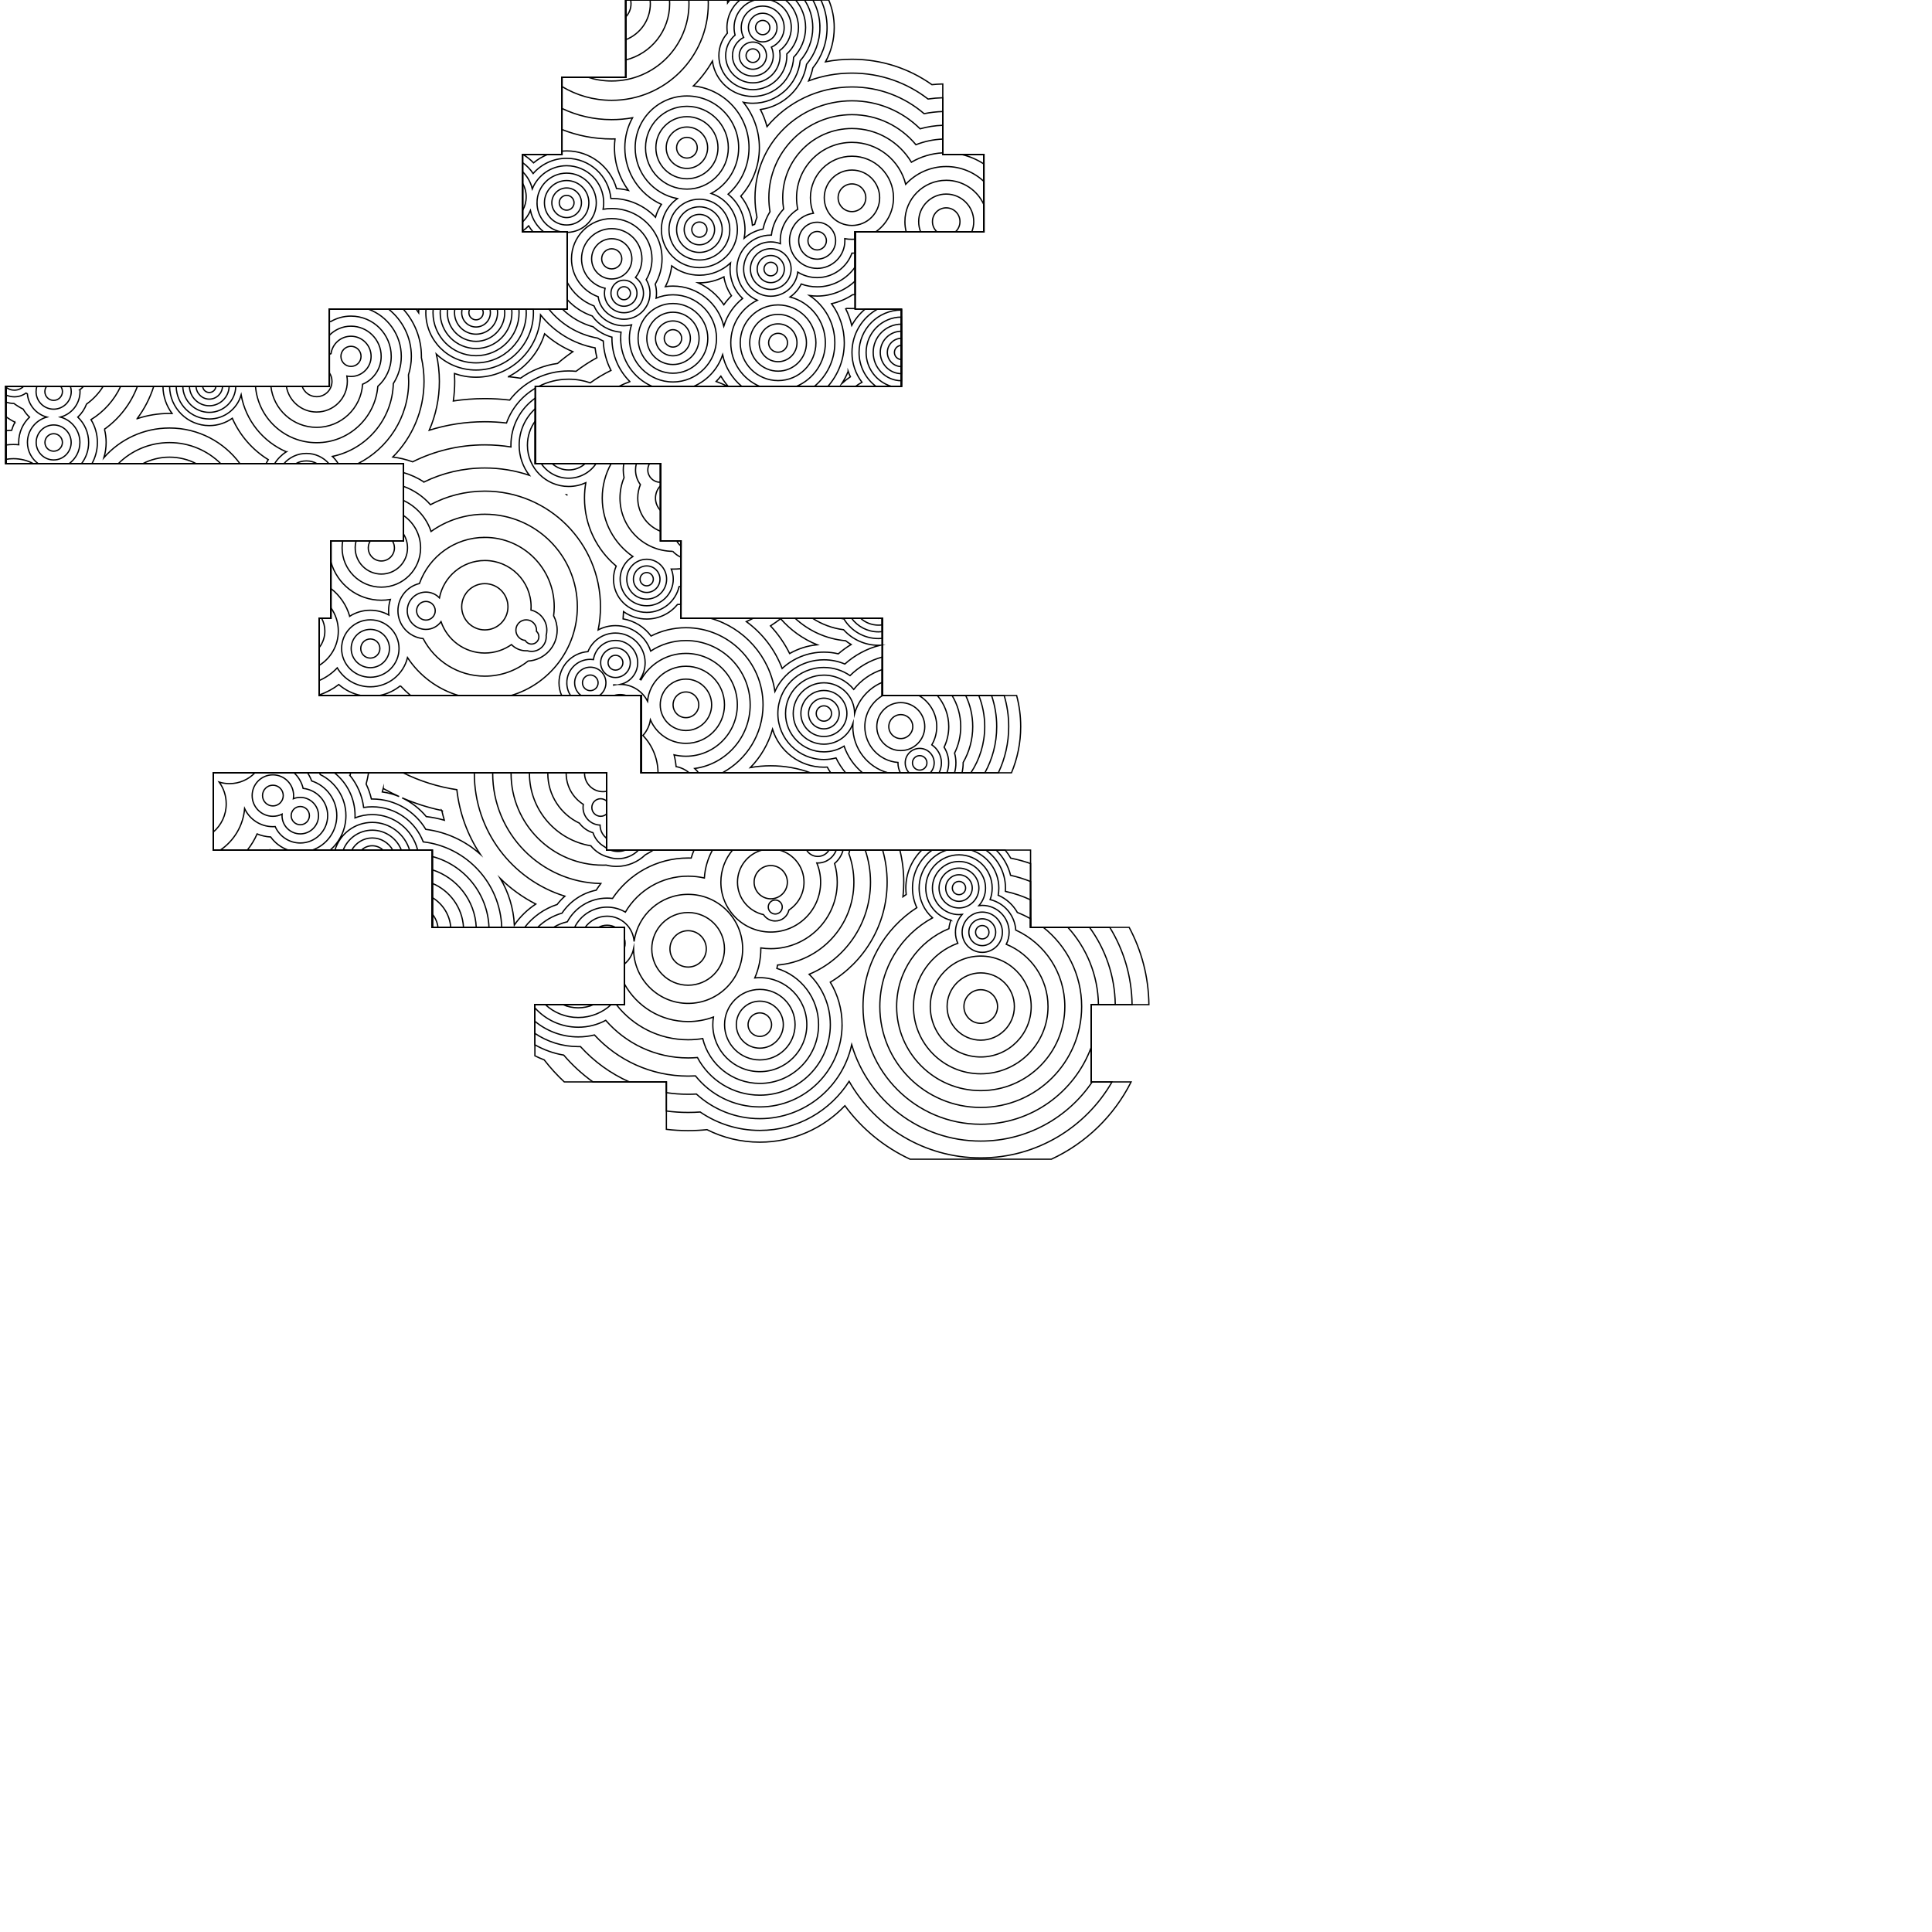 <svg version="1.1" xmlns="http://www.w3.org/2000/svg" xmlns:xlink="http://www.w3.org/1999/xlink" width="1500" height="1500" viewBox="0,0,1500,1500"><g fill="none" fill-rule="nonzero" stroke="none" stroke-width="1" stroke-linecap="butt" stroke-linejoin="miter" stroke-miterlimit="10" stroke-dasharray="" stroke-dashoffset="0" font-family="none" font-weight="none" font-size="none" text-anchor="none" style="mix-blend-mode: normal"><path d="M520.147,736.706c0,-7.793 6.318,-14.111 14.111,-14.111c7.793,0 14.111,6.318 14.111,14.111c0,7.793 -6.318,14.111 -14.111,14.111c-7.793,0 -14.111,-6.318 -14.111,-14.111zM453.839,600.39c0,-0.13 0.002,-0.26 0.005,-0.39h17.222l0,14.345c-0.956,0.202 -1.947,0.308 -2.964,0.308c-7.877,0 -14.263,-6.386 -14.263,-14.263zM257.754,296.071c0,6.578 -5.332,11.91 -11.91,11.91c-5.201,0 -9.624,-3.334 -11.247,-7.981h21.112l0,-10.604c1.291,1.904 2.045,4.201 2.045,6.675zM508.918,386.716c0,-3.743 1.492,-7.138 3.914,-9.621v19.242c-2.422,-2.483 -3.914,-5.878 -3.914,-9.621zM479.398,227.661c0,-2.79 2.261,-5.051 5.051,-5.051c2.79,0 5.051,2.261 5.051,5.051c0,2.79 -2.261,5.051 -5.051,5.051c-2.79,0 -5.051,-2.261 -5.051,-5.051zM515.706,262.713c0,-3.737 3.029,-6.766 6.766,-6.766c3.737,0 6.766,3.029 6.766,6.766c0,3.737 -3.029,6.766 -6.766,6.766c-3.737,0 -6.766,-3.029 -6.766,-6.766zM364.029,242.748c0,-0.999 0.263,-1.937 0.724,-2.748h9.691c0.461,0.811 0.724,1.748 0.724,2.748c0,3.076 -2.494,5.569 -5.569,5.569c-3.076,0 -5.569,-2.494 -5.569,-5.569zM580.802,795.541c0,-5.039 4.085,-9.124 9.124,-9.124c5.039,0 9.124,4.085 9.124,9.124c0,5.039 -4.085,9.124 -9.124,9.124c-5.039,0 -9.124,-4.085 -9.124,-9.124zM358.466,471.098c0,-9.918 8.04,-17.958 17.958,-17.958c9.918,0 17.958,8.04 17.958,17.958c0,9.918 -8.04,17.958 -17.958,17.958c-9.918,0 -17.958,-8.04 -17.958,-17.958zM708.425,592.291c0,-3.106 2.518,-5.624 5.624,-5.624c3.106,0 5.624,2.518 5.624,5.624c0,3.106 -2.518,5.624 -5.624,5.624c-3.106,0 -5.624,-2.518 -5.624,-5.624zM452.22,530.146c0,-3.355 2.72,-6.075 6.075,-6.075c3.355,0 6.075,2.72 6.075,6.075c0,3.355 -2.72,6.075 -6.075,6.075c-3.355,0 -6.075,-2.72 -6.075,-6.075zM496.935,449.684c0,-2.848 2.308,-5.156 5.156,-5.156c2.848,0 5.156,2.308 5.156,5.156c0,2.848 -2.308,5.156 -5.156,5.156c-2.848,0 -5.156,-2.308 -5.156,-5.156zM757.425,723.773c0,-2.877 2.333,-5.21 5.21,-5.21c2.877,0 5.21,2.333 5.21,5.21c0,2.877 -2.333,5.21 -5.21,5.21c-2.877,0 -5.21,-2.333 -5.21,-5.21zM162.493,304.747c-2.706,0 -4.924,-2.092 -5.125,-4.747h10.25c-0.201,2.655 -2.418,4.747 -5.125,4.747zM203.814,617.68c0,-4.445 3.603,-8.048 8.048,-8.048c4.445,0 8.048,3.603 8.048,8.048c0,4.445 -3.603,8.048 -8.048,8.048c-4.445,0 -8.048,-3.603 -8.048,-8.048zM739.389,689.473c0,-2.848 2.309,-5.157 5.157,-5.157c2.848,0 5.157,2.309 5.157,5.157c0,2.848 -2.309,5.157 -5.157,5.157c-2.848,0 -5.157,-2.309 -5.157,-5.157zM285.925,425.395c0,-1.982 0.568,-3.832 1.55,-5.395l17.215,0c0.982,1.563 1.55,3.413 1.55,5.395c0,5.61 -4.548,10.157 -10.157,10.157c-5.61,0 -10.157,-4.548 -10.157,-10.157zM596.482,704.212c0,-2.999 2.431,-5.43 5.43,-5.43c2.999,0 5.43,2.431 5.43,5.43c0,2.999 -2.431,5.43 -5.43,5.43c-2.999,0 -5.43,-2.431 -5.43,-5.43zM502.95,364.871c0,-1.78 0.488,-3.446 1.338,-4.871h8.544v14.393c-0.117,0.004 -0.236,0.006 -0.354,0.006c-5.262,0 -9.528,-4.266 -9.528,-9.528zM694.42,273.641c0,-3.012 2.425,-5.458 5.429,-5.491l0,10.983c-3.004,-0.034 -5.429,-2.479 -5.429,-5.491zM459.498,626.951c0,-3.766 3.053,-6.819 6.819,-6.819c1.847,0 3.522,0.734 4.75,1.926v9.785c-1.228,1.192 -2.903,1.926 -4.75,1.926c-3.766,0 -6.819,-3.053 -6.819,-6.819zM467.136,200.963c0,-4.315 3.498,-7.813 7.813,-7.813c4.315,0 7.813,3.498 7.813,7.813c0,4.315 -3.498,7.813 -7.813,7.813c-4.315,0 -7.813,-3.498 -7.813,-7.813zM226.059,633.251c0,-3.913 3.172,-7.086 7.086,-7.086c3.913,0 7.086,3.172 7.086,7.086c0,3.913 -3.172,7.086 -7.086,7.086c-3.913,0 -7.086,-3.172 -7.086,-7.086zM489.92,2.896c0,3.981 -1.551,7.6 -4.082,10.285v-13.181l3.802,0c0.183,0.937 0.279,1.905 0.279,2.896zM418.392,494.361c0,3.143 -2.548,5.691 -5.691,5.691c-2.098,0 -3.932,-1.136 -4.918,-2.826c-4.068,-0.383 -7.251,-3.808 -7.251,-7.976c0,-4.425 3.587,-8.012 8.012,-8.012c4.425,0 8.012,3.587 8.012,8.012c0,0.298 -0.016,0.591 -0.048,0.88c1.157,1.042 1.884,2.551 1.884,4.23zM522.578,547.217c0,-5.511 4.467,-9.978 9.978,-9.978c5.511,0 9.978,4.467 9.978,9.978c0,5.511 -4.467,9.978 -9.978,9.978c-5.511,0 -9.978,-4.467 -9.978,-9.978zM593.156,208.898c0,-2.91 2.359,-5.27 5.27,-5.27c2.91,0 5.27,2.359 5.27,5.27c0,2.91 -2.359,5.27 -5.27,5.27c-2.91,0 -5.27,-2.359 -5.27,-5.27zM34.879,343.516c0,-3.75 3.04,-6.79 6.79,-6.79c3.75,0 6.79,3.04 6.79,6.79c0,3.75 -3.04,6.79 -6.79,6.79c-3.75,0 -6.79,-3.04 -6.79,-6.79zM264.69,276.677c0,-4.314 3.498,-7.812 7.812,-7.812c4.314,0 7.812,3.498 7.812,7.812c0,4.314 -3.498,7.812 -7.812,7.812c-4.314,0 -7.812,-3.498 -7.812,-7.812zM34.83,304.032c0,-1.508 0.489,-2.902 1.318,-4.032h11.015c0.828,1.13 1.318,2.524 1.318,4.032c0,3.769 -3.056,6.825 -6.825,6.825c-3.769,0 -6.825,-3.056 -6.825,-6.825zM537.104,178.272c0,-3.259 2.642,-5.901 5.901,-5.901c3.259,0 5.901,2.642 5.901,5.901c0,3.259 -2.642,5.901 -5.901,5.901c-3.259,0 -5.901,-2.642 -5.901,-5.901zM323.434,474.189c0,-4 3.243,-7.243 7.243,-7.243c4,0 7.243,3.243 7.243,7.243c0,4 -3.243,7.243 -7.243,7.243c-4,0 -7.243,-3.243 -7.243,-7.243zM525.292,114.688c0,-4.438 3.598,-8.036 8.036,-8.036c4.438,0 8.036,3.598 8.036,8.036c0,4.438 -3.598,8.036 -8.036,8.036c-4.438,0 -8.036,-3.598 -8.036,-8.036zM748.384,781.468c0,-7.212 5.846,-13.058 13.058,-13.058c7.212,0 13.058,5.846 13.058,13.058c0,7.212 -5.846,13.058 -13.058,13.058c-7.212,0 -13.058,-5.846 -13.058,-13.058zM434.191,157.428c0,-3.177 2.575,-5.753 5.753,-5.753c3.177,0 5.753,2.575 5.753,5.753c0,3.177 -2.575,5.753 -5.753,5.753c-3.177,0 -5.753,-2.575 -5.753,-5.753zM585.494,684.918c0,-7.13 5.78,-12.909 12.909,-12.909c7.13,0 12.909,5.78 12.909,12.909c0,7.13 -5.78,12.909 -12.909,12.909c-7.13,0 -12.909,-5.78 -12.909,-12.909zM690.057,564.13c0,-5.142 4.168,-9.31 9.31,-9.31c5.142,0 9.31,4.168 9.31,9.31c0,5.142 -4.168,9.31 -9.31,9.31c-5.142,0 -9.31,-4.168 -9.31,-9.31zM579.238,43.212c0,-2.916 2.363,-5.279 5.279,-5.279c2.916,0 5.279,2.363 5.279,5.279c0,2.916 -2.363,5.279 -5.279,5.279c-2.916,0 -5.279,-2.363 -5.279,-5.279zM596.748,266.124c0,-4.056 3.288,-7.344 7.344,-7.344c4.056,0 7.344,3.288 7.344,7.344c0,4.056 -3.288,7.344 -7.344,7.344c-4.056,0 -7.344,-3.288 -7.344,-7.344zM627.286,186.88c0,-3.957 3.208,-7.165 7.165,-7.165c3.957,0 7.165,3.208 7.165,7.165c0,3.957 -3.208,7.165 -7.165,7.165c-3.957,0 -7.165,-3.208 -7.165,-7.165zM633.709,553.96c0,-3.29 2.667,-5.956 5.956,-5.956c3.29,0 5.956,2.667 5.956,5.956c0,3.29 -2.667,5.956 -5.956,5.956c-3.29,0 -5.956,-2.667 -5.956,-5.956zM472.1,514.514c0,-3.179 2.577,-5.756 5.756,-5.756c3.179,0 5.756,2.577 5.756,5.756c0,3.179 -2.577,5.756 -5.756,5.756c-3.179,0 -5.756,-2.577 -5.756,-5.756zM586.61,21.395c0,-3.067 2.486,-5.553 5.553,-5.553c3.067,0 5.553,2.486 5.553,5.553c0,3.067 -2.486,5.553 -5.553,5.553c-3.067,0 -5.553,-2.486 -5.553,-5.553zM723.944,172.054c0,-5.903 4.786,-10.689 10.689,-10.689c5.903,0 10.689,4.786 10.689,10.689c0,3.154 -1.366,5.989 -3.539,7.946l-14.299,0c-2.173,-1.957 -3.539,-4.792 -3.539,-7.946zM280.079,503.52c0,-4.104 3.327,-7.431 7.431,-7.431c4.104,0 7.431,3.327 7.431,7.431c0,4.104 -3.327,7.431 -7.431,7.431c-4.104,0 -7.431,-3.327 -7.431,-7.431zM650.704,153.54c0,-5.939 4.814,-10.753 10.753,-10.753c5.939,0 10.753,4.814 10.753,10.753c0,5.939 -4.814,10.753 -10.753,10.753c-5.939,0 -10.753,-4.814 -10.753,-10.753z" stroke="#000000"/><path d="M470.292,650.246c-2.693,-2.352 -4.396,-5.809 -4.401,-9.664c-7.335,-0.225 -13.212,-6.242 -13.212,-13.631c0,-0.827 0.074,-1.636 0.215,-2.423c-8.002,-5.053 -13.317,-13.975 -13.317,-24.138c0,-0.13 0.001,-0.26 0.003,-0.39h31.488v51.312c-0.278,-0.339 -0.537,-0.695 -0.775,-1.066zM506.036,736.706c0,-15.586 12.635,-28.222 28.222,-28.222c15.586,0 28.222,12.635 28.222,28.222c0,15.586 -12.635,28.222 -28.222,28.222c-15.586,0 -28.222,-12.635 -28.222,-28.222zM504.918,2.896c0,12.715 -7.911,23.583 -19.08,27.949v-30.845l18.942,0c0.091,0.953 0.138,1.919 0.138,2.896zM256.966,275.002c0.836,-7.841 7.472,-13.949 15.535,-13.949c8.629,0 15.624,6.995 15.624,15.624c0,8.629 -6.995,15.624 -15.624,15.624c-1.093,0 -2.159,-0.112 -3.188,-0.326c0.231,1.331 0.351,2.699 0.351,4.096c0,13.156 -10.665,23.82 -23.82,23.82c-11.817,0 -21.625,-8.605 -23.498,-19.892h33.363v-25.617c0.426,0.194 0.845,0.4 1.257,0.618zM178.191,608.409c-2.793,0 -5.489,-0.418 -8.028,-1.195c3.443,4.756 5.472,10.602 5.472,16.922c0,8.758 -3.897,16.605 -10.051,21.903v-46.04l32.36,0c-4.986,5.184 -11.993,8.409 -19.753,8.409zM493.422,364.871c0,-1.684 0.218,-3.316 0.628,-4.871h18.782l0,52.459c-10.349,-3.969 -17.695,-13.998 -17.695,-25.743c0,-3.704 0.731,-7.237 2.056,-10.464c-2.368,-3.176 -3.77,-7.115 -3.77,-11.381zM634.921,664.944c-3.705,0 -6.948,-1.982 -8.725,-4.944h17.451c-1.777,2.962 -5.02,4.944 -8.725,4.944zM474.347,227.661c0,-5.579 4.523,-10.102 10.102,-10.102c5.579,0 10.102,4.523 10.102,10.102c0,5.579 -4.523,10.102 -10.102,10.102c-5.579,0 -10.102,-4.523 -10.102,-10.102zM55.306,304.032c0,7.539 -6.112,13.651 -13.651,13.651c-7.539,0 -13.651,-6.112 -13.651,-13.651c0,-1.404 0.212,-2.758 0.605,-4.032h26.091c0.393,1.274 0.605,2.629 0.605,4.032zM11.131,302.94c-2.495,0 -4.783,-0.887 -6.566,-2.362v-0.578h13.774c-1.858,1.819 -4.402,2.94 -7.208,2.94zM508.939,262.713c0,-7.474 6.059,-13.533 13.533,-13.533c7.474,0 13.533,6.059 13.533,13.533c0,7.474 -6.059,13.533 -13.533,13.533c-7.474,0 -13.533,-6.059 -13.533,-13.533zM358.459,242.748c0,-0.948 0.118,-1.869 0.341,-2.748l21.595,0c0.223,0.879 0.341,1.799 0.341,2.748c0,6.152 -4.987,11.139 -11.139,11.139c-6.152,0 -11.139,-4.987 -11.139,-11.139zM252.222,489.97c0,4.789 -1.611,9.201 -4.321,12.725v-22.694h1.793c1.612,2.963 2.528,6.359 2.528,9.97zM571.679,795.541c0,-10.078 8.17,-18.247 18.247,-18.247c10.078,0 18.247,8.17 18.247,18.247c0,10.078 -8.17,18.247 -18.247,18.247c-10.078,0 -18.247,-8.17 -18.247,-18.247zM376.424,435.183c19.836,0 35.915,16.08 35.915,35.915c0,0.86 -0.03,1.713 -0.09,2.558c7.063,1.672 12.318,8.019 12.318,15.594c0,1.417 -0.184,2.79 -0.529,4.098c0.029,0.334 0.044,0.671 0.044,1.013c0,6.286 -5.096,11.383 -11.383,11.383c-1.154,0 -2.268,-0.172 -3.318,-0.491c-0.278,0.014 -0.558,0.022 -0.839,0.022c-4.482,0 -8.534,-1.84 -11.442,-4.806c-5.846,4.124 -12.979,6.546 -20.677,6.546c-15.784,0 -29.19,-10.182 -34.008,-24.336c-2.632,3.634 -6.91,5.997 -11.739,5.997c-8,0 -14.486,-6.486 -14.486,-14.486c0,-8 6.486,-14.486 14.486,-14.486c4.129,0 7.854,1.727 10.493,4.499c3.216,-16.536 17.777,-29.02 35.254,-29.02zM702.801,592.291c0,-6.212 5.036,-11.248 11.248,-11.248c6.212,0 11.248,5.036 11.248,11.248c0,2.983 -1.161,5.695 -3.057,7.709h-16.384c-1.895,-2.013 -3.057,-4.725 -3.057,-7.709zM446.145,530.146c0,-6.71 5.439,-12.149 12.149,-12.149c6.71,0 12.149,5.439 12.149,12.149c0,4.055 -1.987,7.647 -5.041,9.854h-14.218c-3.054,-2.207 -5.041,-5.798 -5.041,-9.854zM491.779,449.684c0,-5.695 4.617,-10.312 10.312,-10.312c5.695,0 10.312,4.617 10.312,10.312c0,5.695 -4.617,10.312 -10.312,10.312c-5.695,0 -10.312,-4.617 -10.312,-10.312zM752.215,723.773c0,-5.755 4.665,-10.42 10.42,-10.42c5.755,0 10.42,4.665 10.42,10.42c0,5.755 -4.665,10.42 -10.42,10.42c-5.755,0 -10.42,-4.665 -10.42,-10.42zM471.31,718.334c2.401,0 4.66,0.603 6.636,1.666h-13.271c1.976,-1.063 4.235,-1.666 6.636,-1.666zM485.335,732.359c0,1.296 -0.176,2.55 -0.505,3.741l0,-7.483c0.329,1.191 0.505,2.446 0.505,3.741zM162.493,309.886c-5.546,0 -10.065,-4.391 -10.272,-9.886l20.544,0c-0.206,5.495 -4.726,9.886 -10.272,9.886zM195.767,617.68c0,-8.889 7.206,-16.095 16.095,-16.095c8.889,0 16.095,7.206 16.095,16.095c0,0.834 -0.063,1.654 -0.186,2.454c1.657,-0.679 3.471,-1.054 5.373,-1.054c7.827,0 14.172,6.345 14.172,14.172c0,7.827 -6.345,14.172 -14.172,14.172c-7.827,0 -14.172,-6.345 -14.172,-14.172c0,-0.388 0.016,-0.772 0.046,-1.151c-2.156,1.072 -4.586,1.675 -7.157,1.675c-8.889,0 -16.095,-7.206 -16.095,-16.095zM734.232,689.473c0,-5.696 4.618,-10.314 10.314,-10.314c5.696,0 10.314,4.618 10.314,10.314c0,5.696 -4.618,10.314 -10.314,10.314c-5.696,0 -10.314,-4.618 -10.314,-10.314zM275.768,425.395c0,-1.868 0.252,-3.677 0.724,-5.395h36.703v-5.557c2.027,3.16 3.202,6.919 3.202,10.952c0,11.219 -9.095,20.315 -20.315,20.315c-11.219,0 -20.315,-9.095 -20.315,-20.315zM601.912,715.072c-3.816,0 -7.172,-1.968 -9.109,-4.944c-11.567,-2.558 -20.218,-12.873 -20.218,-25.209c0,-11.912 8.067,-21.94 19.036,-24.918h13.565c10.969,2.978 19.036,13.006 19.036,24.918c0,9.048 -4.655,17.009 -11.7,21.62c-1.065,4.88 -5.411,8.534 -10.61,8.534zM688.929,273.641c0,-6.045 4.884,-10.95 10.921,-10.983v21.967c-6.037,-0.034 -10.921,-4.938 -10.921,-10.983zM459.323,200.963c0,-8.63 6.996,-15.625 15.625,-15.625c8.63,0 15.625,6.996 15.625,15.625c0,8.63 -6.996,15.625 -15.625,15.625c-8.63,0 -15.625,-6.996 -15.625,-15.625zM512.6,547.217c0,-11.022 8.935,-19.956 19.956,-19.956c11.022,0 19.956,8.935 19.956,19.956c0,11.022 -8.935,19.956 -19.956,19.956c-11.022,0 -19.956,-8.935 -19.956,-19.956zM587.886,208.898c0,-5.821 4.719,-10.539 10.539,-10.539c5.821,0 10.539,4.719 10.539,10.539c0,5.821 -4.719,10.539 -10.539,10.539c-5.821,0 -10.539,-4.719 -10.539,-10.539zM28.088,343.516c0,-7.501 6.08,-13.581 13.581,-13.581c7.501,0 13.581,6.08 13.581,13.581c0,7.501 -6.08,13.581 -13.581,13.581c-7.501,0 -13.581,-6.08 -13.581,-13.581zM531.202,178.272c0,-6.519 5.284,-11.803 11.803,-11.803c6.519,0 11.803,5.284 11.803,11.803c0,6.519 -5.284,11.803 -11.803,11.803c-6.519,0 -11.803,-5.284 -11.803,-11.803zM517.256,114.688c0,-8.876 7.196,-16.072 16.072,-16.072c8.876,0 16.072,7.196 16.072,16.072c0,8.876 -7.196,16.072 -16.072,16.072c-8.876,0 -16.072,-7.196 -16.072,-16.072zM735.326,781.468c0,-14.423 11.692,-26.116 26.116,-26.116c14.423,0 26.116,11.692 26.116,26.116c0,14.423 -11.692,26.116 -26.116,26.116c-14.423,0 -26.116,-11.692 -26.116,-26.116zM428.438,157.428c0,-6.354 5.151,-11.505 11.505,-11.505c6.354,0 11.505,5.151 11.505,11.505c0,6.354 -5.151,11.505 -11.505,11.505c-6.354,0 -11.505,-5.151 -11.505,-11.505zM680.748,564.13c0,-10.283 8.336,-18.619 18.619,-18.619c10.283,0 18.619,8.336 18.619,18.619c0,10.283 -8.336,18.619 -18.619,18.619c-10.283,0 -18.619,-8.336 -18.619,-18.619zM573.959,43.212c0,-5.831 4.727,-10.558 10.558,-10.558c5.831,0 10.558,4.727 10.558,10.558c0,5.831 -4.727,10.558 -10.558,10.558c-5.831,0 -10.558,-4.727 -10.558,-10.558zM589.404,266.124c0,-8.112 6.576,-14.689 14.689,-14.689c8.112,0 14.689,6.576 14.689,14.689c0,8.112 -6.576,14.689 -14.689,14.689c-8.112,0 -14.689,-6.576 -14.689,-14.689zM289.027,656.644c3.244,0 6.191,1.277 8.364,3.356h-16.727c2.173,-2.079 5.119,-3.356 8.364,-3.356zM620.121,186.88c0,-7.914 6.416,-14.33 14.33,-14.33c7.914,0 14.33,6.416 14.33,14.33c0,7.914 -6.416,14.33 -14.33,14.33c-7.914,0 -14.33,-6.416 -14.33,-14.33zM627.752,553.96c0,-6.579 5.333,-11.913 11.913,-11.913c6.579,0 11.913,5.333 11.913,11.913c0,6.579 -5.333,11.913 -11.913,11.913c-6.579,0 -11.913,-5.333 -11.913,-11.913zM466.345,514.514c0,-6.357 5.154,-11.511 11.511,-11.511c6.357,0 11.511,5.154 11.511,11.511c0,6.357 -5.154,11.511 -11.511,11.511c-6.357,0 -11.511,-5.154 -11.511,-11.511zM581.057,21.395c0,-6.134 4.972,-11.106 11.106,-11.106c6.134,0 11.106,4.972 11.106,11.106c0,6.134 -4.972,11.106 -11.106,11.106c-6.134,0 -11.106,-4.972 -11.106,-11.106zM713.256,172.054c0,-11.807 9.571,-21.378 21.378,-21.378c11.807,0 21.378,9.571 21.378,21.378c0,2.808 -0.541,5.489 -1.525,7.946h-39.705c-0.984,-2.456 -1.525,-5.138 -1.525,-7.946zM481.506,539.265c1.668,0 3.276,0.258 4.786,0.735h-9.571c1.51,-0.478 3.118,-0.735 4.786,-0.735zM272.648,503.52c0,-8.208 6.654,-14.862 14.862,-14.862c8.208,0 14.862,6.654 14.862,14.862c0,8.208 -6.654,14.862 -14.862,14.862c-8.208,0 -14.862,-6.654 -14.862,-14.862zM639.951,153.54c0,-11.877 9.629,-21.506 21.506,-21.506c11.877,0 21.506,9.629 21.506,21.506c0,11.877 -9.629,21.506 -21.506,21.506c-11.877,0 -21.506,-9.629 -21.506,-21.506zM528.725,420l0,4.015c-1.333,-1.126 -2.463,-2.486 -3.327,-4.015zM335.628,720v-10.306c2.377,2.865 3.96,6.413 4.412,10.306z" stroke="#000000"/><path d="M479.773,661.062c-2.078,0 -4.067,-0.375 -5.906,-1.062h11.811c-1.838,0.686 -3.828,1.062 -5.906,1.062zM469.081,657.245c-4.065,-2.358 -7.188,-6.16 -8.669,-10.703c-4.273,-1.286 -7.956,-3.931 -10.548,-7.433c-14.51,-6.847 -24.551,-21.611 -24.551,-38.719c0,-0.13 0.001,-0.26 0.002,-0.39h45.752v58.646c-0.696,-0.42 -1.36,-0.889 -1.985,-1.401zM440.07,530.146c0,-10.065 8.159,-18.224 18.224,-18.224c0.836,0 1.658,0.056 2.464,0.165c1.179,-8.387 8.385,-14.841 17.098,-14.841c9.536,0 17.267,7.731 17.267,17.267c0,8.201 -5.718,15.067 -13.385,16.829c9.19,0.088 17.133,5.391 21.012,13.092c1.403,-15.228 14.213,-27.152 29.807,-27.152c16.532,0 29.935,13.402 29.935,29.935c0,16.532 -13.402,29.935 -29.935,29.935c-12.395,0 -23.03,-7.533 -27.577,-18.271c-0.735,4.614 -2.798,8.786 -5.785,12.11c7.169,7.579 11.597,17.777 11.697,29.009h-13.12l0,-60l-54.809,0c-1.829,-2.841 -2.891,-6.223 -2.891,-9.854zM491.925,736.706c0,-0.044 0,-0.089 0,-0.133c-0.964,4.743 -3.524,8.906 -7.095,11.904l0,-28.477h-30.546c3.824,-5.259 10.026,-8.678 17.026,-8.678c11.166,0 20.299,8.699 20.995,19.689c2.782,-20.686 20.504,-36.637 41.953,-36.637c23.38,0 42.333,18.953 42.333,42.333c0,23.38 -18.953,42.333 -42.333,42.333c-23.38,0 -42.333,-18.953 -42.333,-42.333zM10.431,356.111c5.625,0 10.921,1.407 15.555,3.889h-21.421l0,-3.369c1.904,-0.341 3.864,-0.52 5.865,-0.52zM519.917,2.896c0,21.086 -14.504,38.784 -34.079,43.662v-46.558l33.987,0c0.061,0.957 0.092,1.923 0.092,2.896zM272.502,253.24c12.943,0 23.436,10.493 23.436,23.436c0,9.753 -5.958,18.115 -14.433,21.645c-1.161,18.685 -16.683,33.481 -35.661,33.481c-18.406,0 -33.561,-13.917 -35.517,-31.802h45.382l0,-39.672c4.257,-4.372 10.208,-7.088 16.792,-7.088zM235.359,612.108c10.7,1.107 19.043,10.151 19.043,21.144c0,11.74 -9.517,21.258 -21.258,21.258c-8.716,0 -16.207,-5.246 -19.488,-12.752c-0.593,0.044 -1.191,0.066 -1.795,0.066c-9.727,0 -18.11,-5.752 -21.934,-14.04c-1.116,13.397 -8.327,25.063 -18.852,32.217h-5.492v-60h62.719c3.437,3.197 5.94,7.385 7.056,12.108zM522.295,428.057c-22.647,-0.216 -40.94,-18.642 -40.94,-41.341c0,-5.628 1.125,-10.993 3.161,-15.883c-0.408,-1.923 -0.623,-3.917 -0.623,-5.962c0,-1.661 0.142,-3.288 0.413,-4.871h28.524l0,60h15.893v12.703c-2.419,-1.154 -4.594,-2.735 -6.429,-4.646zM634.921,670.028c-0.256,0 -0.511,-0.006 -0.764,-0.019c1.916,4.589 2.974,9.626 2.974,14.909c0,21.389 -17.339,38.728 -38.728,38.728c-21.389,0 -38.728,-17.339 -38.728,-38.728c0,-9.49 3.414,-18.184 9.08,-24.918h80.5c-2.133,5.851 -7.746,10.028 -14.335,10.028zM469.296,227.661c0,-1.323 0.17,-2.607 0.488,-3.831c-10.46,-2.352 -18.274,-11.697 -18.274,-22.867c0,-12.944 10.494,-23.438 23.438,-23.438c12.944,0 23.438,10.494 23.438,23.438c0,5.458 -1.866,10.48 -4.994,14.464c3.765,2.757 6.21,7.21 6.21,12.234c0,8.369 -6.784,15.153 -15.153,15.153c-8.369,0 -15.153,-6.784 -15.153,-15.153zM62.079,302.56c0.035,0.486 0.052,0.977 0.052,1.472c0,9.49 -6.456,17.472 -15.216,19.794c8.708,2.314 15.125,10.253 15.125,19.69c0,6.777 -3.309,12.781 -8.4,16.484l-23.943,0c-5.091,-3.703 -8.4,-9.707 -8.4,-16.484c0,-9.432 6.41,-17.367 15.111,-19.686c-8.218,-2.172 -14.411,-9.324 -15.155,-18.032c-0.357,-0.208 -0.709,-0.422 -1.058,-0.641c-2.547,1.847 -5.679,2.936 -9.065,2.936c-2.348,0 -4.573,-0.523 -6.566,-1.46v-6.633l60.329,0c-0.892,0.902 -1.832,1.756 -2.815,2.56zM502.173,262.713c0,-11.211 9.088,-20.299 20.299,-20.299c11.211,0 20.299,9.088 20.299,20.299c0,11.211 -9.088,20.299 -20.299,20.299c-11.211,0 -20.299,-9.088 -20.299,-20.299zM352.89,242.748c0,-0.936 0.077,-1.854 0.225,-2.748l32.967,0c0.148,0.894 0.225,1.812 0.225,2.748c0,9.228 -7.481,16.708 -16.708,16.708c-9.228,0 -16.708,-7.481 -16.708,-16.708zM262.668,489.97c0,11.223 -5.9,21.068 -14.767,26.603l0,-36.572h9.032l0,-8.105c3.612,5.107 5.734,11.343 5.734,18.074zM562.555,795.541c0,-15.116 12.254,-27.371 27.371,-27.371c15.116,0 27.371,12.254 27.371,27.371c0,15.116 -12.254,27.371 -27.371,27.371c-15.116,0 -27.371,-12.254 -27.371,-27.371zM237.903,357.849c3.044,0 5.907,0.78 8.398,2.151h-16.796c2.491,-1.371 5.353,-2.151 8.398,-2.151zM376.424,417.225c29.753,0 53.873,24.12 53.873,53.873c0,2.375 -0.154,4.713 -0.452,7.007c1.746,3.331 2.734,7.123 2.734,11.145c0,12.791 -9.991,23.249 -22.596,23.994c-9.206,7.34 -20.871,11.728 -33.56,11.728c-20.844,0 -38.923,-11.838 -47.881,-29.157c-10.999,-1.072 -19.594,-10.345 -19.594,-21.625c0,-10.27 7.125,-18.876 16.702,-21.144c7.423,-20.874 27.353,-35.82 50.774,-35.82zM697.177,592.291c0,-0.106 0.001,-0.212 0.003,-0.317c-14.403,-1.116 -25.742,-13.156 -25.742,-27.844c0,-10.293 5.568,-19.286 13.857,-24.13l28.144,0c8.288,4.844 13.857,13.837 13.857,24.13c0,5.164 -1.401,10 -3.844,14.149c4.506,3.029 7.471,8.175 7.471,14.012c0,2.777 -0.671,5.398 -1.86,7.709h-30.025c-1.189,-2.311 -1.86,-4.931 -1.86,-7.709zM476.451,531.724c-0.005,0.053 -0.009,0.106 -0.014,0.159c0.198,-0.043 0.397,-0.084 0.597,-0.122c-0.195,-0.009 -0.39,-0.022 -0.583,-0.037zM486.623,449.684c0,-8.543 6.926,-15.469 15.469,-15.469c8.543,0 15.469,6.926 15.469,15.469c0,8.543 -6.926,15.469 -15.469,15.469c-8.543,0 -15.469,-6.926 -15.469,-15.469zM747.005,723.773c0,-8.632 6.998,-15.63 15.63,-15.63c8.632,0 15.63,6.998 15.63,15.63c0,8.632 -6.998,15.63 -15.63,15.63c-8.632,0 -15.63,-6.998 -15.63,-15.63zM682.072,480.152c-0.742,0 -1.473,-0.052 -2.188,-0.152h4.375c-0.715,0.1 -1.445,0.152 -2.188,0.152zM162.493,315.026c-8.384,0 -15.206,-6.692 -15.414,-15.026l30.828,0c-0.208,8.334 -7.03,15.026 -15.414,15.026zM729.075,689.473c0,-8.545 6.927,-15.471 15.471,-15.471c8.545,0 15.471,6.927 15.471,15.471c0,8.545 -6.927,15.471 -15.471,15.471c-8.545,0 -15.471,-6.927 -15.471,-15.471zM265.611,425.395c0,-1.841 0.163,-3.644 0.476,-5.395h47.108l0,-19.822c8.063,5.483 13.36,14.731 13.36,25.217c0,16.829 -13.643,30.472 -30.472,30.472c-16.829,0 -30.472,-13.643 -30.472,-30.472zM683.437,273.641c0,-9.078 7.342,-16.442 16.413,-16.475l0,32.951c-9.07,-0.034 -16.413,-7.397 -16.413,-16.475zM582.616,208.898c0,-8.731 7.078,-15.809 15.809,-15.809c8.731,0 15.809,7.078 15.809,15.809c0,8.731 -7.078,15.809 -15.809,15.809c-8.731,0 -15.809,-7.078 -15.809,-15.809zM525.301,178.272c0,-9.778 7.927,-17.704 17.704,-17.704c9.778,0 17.704,7.927 17.704,17.704c0,9.778 -7.927,17.704 -17.704,17.704c-9.778,0 -17.704,-7.927 -17.704,-17.704zM509.22,114.688c0,-13.314 10.793,-24.108 24.108,-24.108c13.314,0 24.108,10.793 24.108,24.108c0,13.314 -10.793,24.108 -24.108,24.108c-13.314,0 -24.108,-10.793 -24.108,-24.108zM441.512,364.876c-4.913,0 -9.395,-1.843 -12.792,-4.876h25.584c-3.398,3.033 -7.88,4.876 -12.792,4.876zM722.268,781.468c0,-21.635 17.538,-39.173 39.173,-39.173c21.635,0 39.173,17.538 39.173,39.173c0,21.635 -17.538,39.173 -39.173,39.173c-21.635,0 -39.173,-17.538 -39.173,-39.173zM422.686,157.428c0,-9.531 7.726,-17.258 17.258,-17.258c9.531,0 17.258,7.726 17.258,17.258c0,9.531 -7.726,17.258 -17.258,17.258c-9.531,0 -17.258,-7.726 -17.258,-17.258zM568.68,43.212c0,-6.177 3.536,-11.528 8.695,-14.139c-1.195,-2.298 -1.871,-4.909 -1.871,-7.678c0,-9.2 7.458,-16.659 16.659,-16.659c9.2,0 16.659,7.458 16.659,16.659c0,6.794 -4.067,12.637 -9.899,15.23c0.919,2.006 1.431,4.237 1.431,6.587c0,8.747 -7.09,15.837 -15.837,15.837c-8.747,0 -15.837,-7.09 -15.837,-15.837zM582.06,266.124c0,-12.169 9.865,-22.033 22.033,-22.033c12.169,0 22.033,9.865 22.033,22.033c0,12.169 -9.865,22.033 -22.033,22.033c-12.169,0 -22.033,-9.865 -22.033,-22.033zM289.027,650.594c6.854,0 12.821,3.799 15.909,9.406l-31.819,0c3.089,-5.607 9.055,-9.406 15.909,-9.406zM612.956,186.88c0,-10.878 8.08,-19.868 18.565,-21.297c-1.498,-3.721 -2.323,-7.786 -2.323,-12.043c0,-17.816 14.443,-32.259 32.259,-32.259c17.816,0 32.259,14.443 32.259,32.259c0,10.952 -5.458,20.629 -13.801,26.46h-16.004v5.707c-0.81,0.061 -1.628,0.092 -2.453,0.092c-1.898,0 -3.759,-0.164 -5.567,-0.479c0.037,0.515 0.056,1.035 0.056,1.559c0,11.871 -9.624,21.495 -21.495,21.495c-11.871,0 -21.495,-9.624 -21.495,-21.495zM621.796,553.96c0,-9.869 8,-17.869 17.869,-17.869c9.869,0 17.869,8 17.869,17.869c0,9.869 -8,17.869 -17.869,17.869c-9.869,0 -17.869,-8 -17.869,-17.869zM702.567,172.054c0,-17.71 14.357,-32.067 32.067,-32.067c13.052,0 24.283,7.798 29.288,18.989v21.023l-60.362,0c-0.648,-2.541 -0.992,-5.203 -0.992,-7.946zM265.217,503.52c0,-12.312 9.981,-22.293 22.293,-22.293c12.312,0 22.293,9.981 22.293,22.293c0,12.312 -9.981,22.293 -22.293,22.293c-12.312,0 -22.293,-9.981 -22.293,-22.293zM335.628,720v-23.14c8.022,4.808 13.581,13.301 14.338,23.14z" stroke="#000000"/><path d="M458.721,656.676c-27.046,-4.474 -47.672,-27.971 -47.672,-56.286c0,-0.13 0,-0.26 0.001,-0.39h60.016v60l24.72,0c-4.081,4.13 -9.748,6.689 -16.013,6.689c-2.514,0 -4.932,-0.412 -7.19,-1.173c-5.548,-1.364 -10.387,-4.529 -13.862,-8.841zM433.996,530.146c0,-12.814 9.919,-23.311 22.498,-24.233c3.407,-8.455 11.688,-14.422 21.362,-14.422c12.715,0 23.022,10.307 23.022,23.022c0,4.781 -1.457,9.222 -3.952,12.902c0.245,0.137 0.489,0.277 0.73,0.42c6.815,-12.247 19.89,-20.532 34.9,-20.532c22.043,0 39.913,17.87 39.913,39.913c0,22.043 -17.87,39.913 -39.913,39.913c-3.171,0 -6.257,-0.37 -9.214,-1.069c0.765,2.957 1.299,6.008 1.581,9.131c3.827,0.683 7.302,2.382 10.136,4.809h-37.288l0,-60h-61.694c-1.338,-3.012 -2.081,-6.346 -2.081,-9.854zM534.258,680.262c4.334,0 8.555,0.489 12.609,1.414c0.485,-7.825 2.712,-15.178 6.299,-21.676l101.415,0c-1.092,4.118 -3.443,7.724 -6.616,10.379c1.351,4.612 2.075,9.491 2.075,14.539c0,28.518 -23.119,51.637 -51.637,51.637c-2.619,0 -5.192,-0.195 -7.707,-0.571c0.003,0.24 0.005,0.481 0.005,0.722c0,8.016 -1.671,15.642 -4.684,22.548c1.284,-0.137 2.588,-0.207 3.908,-0.207c20.155,0 36.494,16.339 36.494,36.494c0,20.155 -16.339,36.494 -36.494,36.494c-20.155,0 -36.494,-16.339 -36.494,-36.494c0,-2.011 0.163,-3.984 0.475,-5.906c-6.119,2.273 -12.739,3.514 -19.649,3.514c-21.28,0 -39.81,-11.776 -49.427,-29.167l0,-43.982h-38.707c4.569,-9.294 14.131,-15.691 25.187,-15.691c5.194,0 10.059,1.412 14.231,3.873c9.802,-16.704 27.949,-27.92 48.717,-27.92zM448.951,782.465c-4.247,0 -8.289,-0.879 -11.953,-2.465h23.907c-3.664,1.586 -7.706,2.465 -11.953,2.465zM10.431,345.111c1.394,0 2.773,0.065 4.135,0.192c-0.038,-0.591 -0.058,-1.187 -0.058,-1.787c0,-7.723 3.223,-14.693 8.398,-19.639c-1.926,-1.82 -3.586,-3.917 -4.918,-6.228c-2.529,-1.26 -4.932,-2.737 -7.182,-4.406c-2.179,-0.034 -4.275,-0.406 -6.239,-1.065v-12.177h75.504c-3.351,5.387 -7.741,10.06 -12.89,13.74c-1.474,3.874 -3.805,7.325 -6.761,10.123c5.183,4.946 8.412,11.922 8.412,19.652c0,6.199 -2.077,11.913 -5.572,16.484h-58.694l0,-14.502c1.919,-0.256 3.877,-0.388 5.865,-0.388zM256.748,249.684c4.625,-2.705 10.008,-4.256 15.754,-4.256c17.258,0 31.248,13.99 31.248,31.248c0,9.258 -4.026,17.576 -10.423,23.297c-1.985,24.486 -22.486,43.738 -47.483,43.738c-24.988,0 -45.483,-19.239 -47.481,-43.712h57.346v-50.547c0.348,0.073 0.694,0.15 1.039,0.231zM241.989,606.315c11.323,3.716 19.499,14.371 19.499,26.936c0,12.36 -7.911,22.872 -18.946,26.749h-18.794c-5.51,-1.936 -10.242,-5.526 -13.598,-10.175c-3.71,-0.195 -7.254,-1.017 -10.527,-2.364c-1.993,4.512 -4.547,8.721 -7.573,12.539h-26.465v-60h73.183c1.294,1.965 2.379,4.081 3.222,6.315zM271.51,478.465c4.619,-2.956 10.11,-4.67 16.001,-4.67c5.217,0 10.12,1.344 14.382,3.705c-0.124,-1.087 -0.187,-2.191 -0.187,-3.311c0,-3.053 0.472,-5.996 1.348,-8.76c-2.265,0.392 -4.594,0.596 -6.97,0.596c-18.661,0 -34.384,-12.581 -39.149,-29.725v-16.3h56.262l0,-31.465c10.098,4.696 17.945,13.42 21.475,24.107c11.767,-8.42 26.181,-13.375 41.754,-13.375c39.671,0 71.831,32.16 71.831,71.831c0,32.596 -21.712,60.121 -51.462,68.902h-40.738c-16.446,-4.854 -30.436,-15.437 -39.659,-29.438c-3.163,13.017 -14.895,22.682 -28.885,22.682c-10.947,0 -20.511,-5.917 -25.669,-14.727c-3.896,4.162 -8.633,7.526 -13.94,9.821v-48.338h9.032v-23.053c6.92,5.373 12.106,12.873 14.576,21.518zM527.906,441.597c-1.714,0.161 -3.451,0.243 -5.207,0.243c-0.513,0 -1.025,-0.007 -1.535,-0.021c1.001,2.424 1.553,5.08 1.553,7.865c0,11.391 -9.234,20.625 -20.625,20.625c-11.391,0 -20.625,-9.234 -20.625,-20.625c0,-7.459 3.959,-13.993 9.891,-17.615c-14.37,-9.949 -23.782,-26.552 -23.782,-45.353c0,-9.693 2.502,-18.802 6.895,-26.716h38.362l0,60h15.893v21.824c-0.274,-0.073 -0.547,-0.149 -0.819,-0.227zM504.654,227.661c0,11.158 -9.046,20.204 -20.204,20.204c-10.23,0 -18.684,-7.603 -20.02,-17.466c-12.084,-4.319 -20.731,-15.868 -20.731,-29.436c0,-17.259 13.991,-31.251 31.251,-31.251c17.259,0 31.251,13.991 31.251,31.251c0,5.918 -1.645,11.452 -4.503,16.169c1.876,3.066 2.957,6.671 2.957,10.529zM495.406,262.713c0,-14.948 12.118,-27.066 27.066,-27.066c14.948,0 27.066,12.118 27.066,27.066c0,14.948 -12.118,27.066 -27.066,27.066c-14.948,0 -27.066,-12.118 -27.066,-27.066zM347.321,242.748c0,-0.93 0.057,-1.847 0.168,-2.748l44.22,0c0.111,0.9 0.168,1.817 0.168,2.748c0,12.304 -9.974,22.278 -22.278,22.278c-12.304,0 -22.278,-9.974 -22.278,-22.278zM237.903,352.035c6.99,0 13.259,3.084 17.522,7.965h-35.043c4.263,-4.881 10.532,-7.965 17.522,-7.965zM736.546,592.291c0,2.708 -0.478,5.304 -1.355,7.709l-45.861,0c-15.691,-4.381 -27.202,-18.781 -27.202,-35.87c0,-0.818 0.026,-1.63 0.078,-2.435c-3.212,9.362 -12.091,16.09 -22.542,16.09c-13.158,0 -23.825,-10.667 -23.825,-23.825c0,-13.158 10.667,-23.825 23.825,-23.825c13.158,0 23.825,10.667 23.825,23.825c0,0.052 -0,0.105 -0.001,0.157c3.069,-11.02 11.079,-19.981 21.492,-24.346v10.229h42.749c5.534,6.499 8.875,14.924 8.875,24.13c0,5.736 -1.297,11.168 -3.613,16.021c2.249,3.502 3.554,7.669 3.554,12.141zM741.795,723.773c0,-5.302 1.98,-10.142 5.242,-13.821c-0.817,0.098 -1.648,0.149 -2.491,0.149c-11.393,0 -20.629,-9.236 -20.629,-20.629c0,-11.393 9.236,-20.629 20.629,-20.629c11.393,0 20.629,9.236 20.629,20.629c0,5.22 -1.939,9.987 -5.136,13.621c0.85,-0.106 1.717,-0.16 2.596,-0.16c11.509,0 20.839,9.33 20.839,20.839c0,3.364 -0.797,6.542 -2.213,9.356c19.018,7.806 32.411,26.509 32.411,48.339c0,28.846 -23.385,52.231 -52.231,52.231c-28.846,0 -52.231,-23.385 -52.231,-52.231c0,-22.594 14.346,-41.837 34.426,-49.118c-1.183,-2.616 -1.841,-5.52 -1.841,-8.577zM682.072,485.363c-5.369,0 -10.263,-2.03 -13.959,-5.363h16.869v5.162c-0.951,0.133 -1.922,0.202 -2.91,0.202zM162.493,320.166c-11.223,0 -20.345,-8.993 -20.555,-20.166h41.11c-0.209,11.173 -9.332,20.166 -20.555,20.166zM677.945,273.641c0,-12.111 9.801,-21.933 21.905,-21.967l0,43.934c-12.103,-0.034 -21.905,-9.856 -21.905,-21.967zM131.62,354.944c7.503,0 14.58,1.825 20.811,5.056h-41.622c6.231,-3.231 13.308,-5.056 20.811,-5.056zM534.916,2.896c0,33.134 -26.861,59.995 -59.995,59.995c-6.437,0 -12.638,-1.014 -18.45,-2.89h29.367v-60l49.009,0c0.046,0.96 0.069,1.925 0.069,2.896zM661.457,196.552c-0.007,0 -0.013,0 -0.02,0c-3.968,11.069 -14.553,18.988 -26.987,18.988c-5.532,0 -10.698,-1.567 -15.078,-4.282c-1.173,10.531 -10.104,18.72 -20.948,18.72c-11.641,0 -21.078,-9.437 -21.078,-21.078c0,-11.641 9.437,-21.078 21.078,-21.078c2.625,0 5.139,0.48 7.457,1.357c-0.06,-0.758 -0.091,-1.524 -0.091,-2.298c0,-10.299 5.432,-19.329 13.588,-24.382c-0.612,-2.89 -0.934,-5.886 -0.934,-8.958c0,-23.755 19.257,-43.012 43.012,-43.012c20.148,0 37.061,13.854 41.732,32.555c7.813,-8.475 19.008,-13.784 31.444,-13.784c11.333,0 21.636,4.409 29.288,11.606v39.095h-100.011v16.483c-0.812,0.046 -1.63,0.069 -2.453,0.069zM408.524,152.832c0,3.853 -1,7.472 -2.755,10.612v-21.223c1.755,3.14 2.755,6.759 2.755,10.612zM519.399,178.272c0,-13.037 10.569,-23.606 23.606,-23.606c13.037,0 23.606,10.569 23.606,23.606c0,13.037 -10.569,23.606 -23.606,23.606c-13.037,0 -23.606,-10.569 -23.606,-23.606zM501.184,114.688c0,-17.752 14.391,-32.144 32.144,-32.144c17.752,0 32.144,14.391 32.144,32.144c0,17.752 -14.391,32.144 -32.144,32.144c-17.752,0 -32.144,-14.391 -32.144,-32.144zM441.512,371.282c-8.838,0 -16.631,-4.475 -21.237,-11.282h42.473c-4.606,6.807 -12.399,11.282 -21.237,11.282zM289.027,644.544c10.282,0 19.067,6.412 22.573,15.456l-45.147,0c3.506,-9.044 12.291,-15.456 22.573,-15.456zM416.933,157.428c0,-12.708 10.302,-23.01 23.01,-23.01c12.708,0 23.01,10.302 23.01,23.01c0,12.591 -10.114,22.821 -22.66,23.007v-0.436h-4.843c-10.557,-2.09 -18.517,-11.401 -18.517,-22.572zM563.401,43.212c0,-6.39 2.838,-12.117 7.323,-15.989c-0.504,-1.857 -0.773,-3.811 -0.773,-5.828c0,-10.193 6.865,-18.782 16.224,-21.395l11.976,0c9.359,2.614 16.224,11.203 16.224,21.395c0,7.363 -3.582,13.889 -9.099,17.93c0.234,1.26 0.357,2.559 0.357,3.887c0,11.662 -9.454,21.116 -21.116,21.116c-11.662,0 -21.116,-9.454 -21.116,-21.116zM574.715,266.124c0,-16.225 13.153,-29.378 29.378,-29.378c16.225,0 29.378,13.153 29.378,29.378c0,16.225 -13.153,29.378 -29.378,29.378c-16.225,0 -29.378,-13.153 -29.378,-29.378zM335.628,720l0,-34.184c13.603,5.679 23.353,18.744 24.241,34.184z" stroke="#000000"/><path d="M478.737,672.681c-2.785,0 -5.486,-0.354 -8.063,-1.02c-0.853,0.03 -1.711,0.045 -2.571,0.045c-39.387,0 -71.317,-31.93 -71.317,-71.317c0,-0.13 0,-0.26 0.001,-0.39h74.279v60h36.201c-1.998,1.316 -4.067,2.534 -6.199,3.647c-5.779,5.593 -13.653,9.035 -22.331,9.035zM310.848,532.433c-4.63,3.742 -10.177,6.394 -16.251,7.567l-14.175,0c-6.579,-1.271 -12.54,-4.277 -17.386,-8.523c-4.521,3.459 -9.624,6.196 -15.136,8.038v-59.515h9.032v-60h56.262l0,-42.436c8.175,2.925 15.381,7.886 21.007,14.272c12.585,-6.718 26.959,-10.526 42.221,-10.526c49.589,0 89.789,40.2 89.789,89.789c0,6.152 -0.619,12.159 -1.797,17.963c4.012,-2.123 8.586,-3.325 13.441,-3.325c12.743,0 23.551,8.282 27.336,19.757c7.857,-5.163 17.26,-8.167 27.364,-8.167c27.554,0 49.891,22.337 49.891,49.891c0,25.25 -18.758,46.119 -43.099,49.433c1.108,1.028 2.129,2.149 3.05,3.351h-44.627l0,-60h-178.922c-2.819,-2.358 -5.491,-4.886 -8,-7.567zM248.669,601.395c11.786,5.754 19.905,17.857 19.905,31.856c0,10.678 -4.724,20.253 -12.196,26.749l-46.467,0c-0.103,-0.09 -0.206,-0.18 -0.308,-0.271c-0.051,0.09 -0.103,0.181 -0.154,0.271h-43.865v-60h82.434c0.225,0.46 0.442,0.925 0.651,1.395zM289.027,638.493c13.667,0 25.217,9.063 28.969,21.507l-57.938,0c3.752,-12.444 15.302,-21.507 28.969,-21.507zM131.62,343.626c15.525,0 29.59,6.251 39.815,16.374h-79.63c10.225,-10.123 24.29,-16.374 39.815,-16.374zM222.275,350.776c-18.06,-7.791 -31.496,-24.264 -35.051,-44.16c-3.051,10.786 -12.968,18.689 -24.731,18.689c-14.061,0 -25.485,-11.294 -25.695,-25.305h118.912v-60l30.26,0c14.937,5.486 25.593,19.837 25.593,36.677c0,7.778 -2.273,15.024 -6.191,21.112c-0.791,27.93 -20.813,51.046 -47.292,56.575c1.74,1.678 3.271,3.571 4.551,5.636h-49.453c2.302,-3.715 5.418,-6.873 9.098,-9.224zM534.258,666.151c0.789,0 1.575,0.013 2.358,0.039c0.639,-2.111 1.383,-4.176 2.227,-6.19h120.963c-0.198,0.949 -0.45,1.879 -0.75,2.786c2.52,6.903 3.894,14.357 3.894,22.132c0,33.864 -26.079,61.638 -59.249,64.332c-0.158,0.881 -0.333,1.757 -0.523,2.627c18.732,5.677 32.367,23.078 32.367,43.664c0,25.194 -20.424,45.618 -45.618,45.618c-21.469,0 -39.474,-14.83 -44.329,-34.805c-3.692,0.596 -7.479,0.906 -11.339,0.906c-22.648,0 -42.804,-10.671 -55.713,-27.26h6.286l0,-60h-55.162c3.308,-1.976 6.945,-3.46 10.809,-4.348c5.936,-10.933 17.518,-18.355 30.833,-18.355c1.437,0 2.854,0.086 4.246,0.254c12.653,-18.932 34.221,-31.4 58.702,-31.4zM448.951,789.995c-9.861,0 -18.837,-3.791 -25.549,-9.995h51.098c-6.712,6.204 -15.688,9.995 -25.549,9.995zM11.554,327.822c-2.433,-1.275 -4.767,-2.712 -6.988,-4.298v-23.524l89.112,0c-4.987,10.699 -13.04,19.68 -23.029,25.814c3.155,5.154 4.974,11.215 4.974,17.701c0,5.982 -1.547,11.603 -4.263,16.484h-66.793l0,-25.581c1.472,-0.156 2.962,-0.254 4.466,-0.292c0.632,-2.202 1.481,-4.312 2.522,-6.306zM527.219,455.475c-2.628,11.45 -12.881,19.99 -25.128,19.99c-14.238,0 -25.781,-11.543 -25.781,-25.781c0,-3.618 0.745,-7.062 2.091,-10.187c-15.045,-12.64 -24.607,-31.594 -24.607,-52.781c0,-4.064 0.352,-8.045 1.027,-11.916c-4.053,1.854 -8.56,2.887 -13.309,2.887c-17.689,0 -32.029,-14.34 -32.029,-32.029c0,-7.023 2.26,-13.518 6.093,-18.797v33.138h97.256l0,60h15.893v35.361c-0.5,0.043 -1.002,0.081 -1.505,0.114zM509.705,227.661c0,1.302 -0.099,2.581 -0.289,3.831c4.017,-1.682 8.428,-2.611 13.056,-2.611c18.685,0 33.832,15.147 33.832,33.832c0,18.685 -15.147,33.832 -33.832,33.832c-18.685,0 -33.832,-15.147 -33.832,-33.832c0,-3.656 0.58,-7.177 1.653,-10.476c-1.876,0.444 -3.832,0.679 -5.844,0.679c-10.443,0 -19.406,-6.339 -23.251,-15.379c-9.038,-3.399 -16.482,-10.052 -20.906,-18.531l0,-39.006h-18.179c-5.153,-4.076 -8.877,-9.878 -10.299,-16.534c-1.419,3.343 -3.487,6.344 -6.047,8.844v-38.956c3.652,3.568 6.304,8.155 7.497,13.301c4.264,-10.548 14.601,-17.989 26.677,-17.989c15.885,0 28.763,12.877 28.763,28.763c0,1.72 -0.151,3.404 -0.44,5.041c2.172,-0.374 4.404,-0.569 6.683,-0.569c21.574,0 39.063,17.489 39.063,39.063c0,7.168 -1.931,13.886 -5.301,19.66c0.647,2.234 0.994,4.595 0.994,7.038zM341.751,242.748c0,-0.927 0.045,-1.844 0.134,-2.748l55.427,0c0.089,0.904 0.134,1.82 0.134,2.748c0,15.38 -12.468,27.847 -27.847,27.847c-15.38,0 -27.847,-12.468 -27.847,-27.847zM742.171,592.291c0,2.673 -0.373,5.259 -1.07,7.709h-71.402c-6.52,-5.399 -11.544,-12.542 -14.357,-20.714c-4.553,2.824 -9.925,4.455 -15.677,4.455c-16.448,0 -29.782,-13.334 -29.782,-29.782c0,-16.448 13.334,-29.782 29.782,-29.782c9.367,0 17.723,4.324 23.183,11.085c5.634,-7.118 13.306,-12.551 22.134,-15.416l0,20.153h54.198c4.274,7.036 6.735,15.296 6.735,24.13c0,7.385 -1.72,14.368 -4.781,20.571c0.675,2.415 1.036,4.96 1.036,7.59zM738.287,714.494c-11.216,-2.797 -19.526,-12.938 -19.526,-25.021c0,-14.241 11.545,-25.786 25.786,-25.786c14.241,0 25.786,11.545 25.786,25.786c0,3.154 -0.566,6.175 -1.602,8.968c10.92,2.618 19.166,12.114 19.901,23.652c22.484,10.313 38.099,33.02 38.099,59.375c0,36.058 -29.231,65.289 -65.289,65.289c-36.058,0 -65.289,-29.231 -65.289,-65.289c0,-27.313 16.771,-50.708 40.577,-60.45c0.239,-2.275 0.771,-4.463 1.557,-6.525zM682.072,490.575c-8.593,0 -16.214,-4.159 -20.961,-10.575h23.871v10.414c-0.955,0.106 -1.926,0.161 -2.91,0.161zM672.453,273.641c0,-15.144 12.26,-27.425 27.396,-27.459v53.818h-7.657c-11.407,-3.335 -19.739,-13.874 -19.739,-26.359zM549.914,2.896c0,41.418 -33.576,74.993 -74.993,74.993c-14.115,0 -27.32,-3.9 -38.595,-10.681v-7.208h49.512v-60l64.021,0c0.036,0.961 0.055,1.926 0.055,2.896zM634.451,222.704c-4.347,0 -8.514,-0.774 -12.369,-2.193c-1.995,4.057 -5.003,7.526 -8.694,10.077c15.78,4.116 27.427,18.466 27.427,35.535c0,15.247 -9.292,28.324 -22.523,33.876l-28.398,0c-13.231,-5.552 -22.523,-18.629 -22.523,-33.876c0,-14.51 8.416,-27.055 20.633,-33.019c-9.368,-4.039 -15.926,-13.357 -15.926,-24.206c0,-14.551 11.796,-26.348 26.348,-26.348c0.153,0 0.307,0.001 0.459,0.004c0.939,-7.805 4.388,-14.837 9.516,-20.267c-0.466,-2.847 -0.708,-5.769 -0.708,-8.747c0,-29.694 24.071,-53.765 53.765,-53.765c19.602,0 36.754,10.49 46.148,26.163c7.212,-4.236 15.506,-6.828 24.367,-7.263l0,1.325l14.825,0c6.19,1.441 11.967,3.957 17.124,7.342l0,52.658h-100.011l0,27.271c-6.468,9.326 -17.25,15.434 -29.459,15.434zM513.498,178.272c0,-9.941 4.916,-18.735 12.45,-24.081c-18.666,-3.465 -32.8,-19.834 -32.8,-39.503c0,-22.191 17.989,-40.18 40.18,-40.18c22.191,0 40.18,17.989 40.18,40.18c0,15.396 -8.659,28.77 -21.373,35.516c11.828,3.844 20.379,14.958 20.379,28.068c0,16.297 -13.211,29.507 -29.507,29.507c-16.297,0 -29.507,-13.211 -29.507,-29.507zM558.122,43.212c0,-6.702 2.498,-12.821 6.614,-17.476c-0.222,-1.414 -0.337,-2.864 -0.337,-4.341c0,-8.609 3.918,-16.303 10.068,-21.395l35.393,0c6.15,5.093 10.068,12.786 10.068,21.395c0,8.123 -3.488,15.43 -9.048,20.508c0.021,0.434 0.032,0.87 0.032,1.309c0,14.578 -11.817,26.395 -26.395,26.395c-14.578,0 -26.395,-11.817 -26.395,-26.395zM335.628,720l0,-44.713c19.142,6.191 33.173,23.747 34.135,44.713z" stroke="#000000"/><path d="M644.667,795.541c0,30.233 -24.509,54.742 -54.742,54.742c-21.015,0 -39.264,-11.841 -48.438,-29.216c-2.383,0.202 -4.794,0.304 -7.23,0.304c-25.541,0 -48.441,-11.31 -63.964,-29.194c-6.356,3.413 -13.623,5.349 -21.343,5.349c-13.37,0 -25.383,-5.807 -33.655,-15.037v-2.489h69.535l0,-60h-67.425c5.24,-5.111 11.718,-8.96 18.941,-11.054c6.058,-9.029 15.52,-15.581 26.549,-17.82c1.133,-1.77 2.329,-3.495 3.587,-5.171c-46.517,-0.863 -83.96,-38.842 -83.96,-85.565c0,-0.13 0,-0.26 0.001,-0.39h88.543v60l200.697,0c2.655,7.82 4.096,16.201 4.096,24.918c0,32.21 -19.661,59.828 -47.636,71.507c10.148,9.937 16.445,23.791 16.445,39.115zM275.66,633.251c0,0.585 -0.012,1.166 -0.035,1.745c4.146,-1.648 8.668,-2.554 13.402,-2.554c17.034,0 31.328,11.732 35.242,27.557h-158.685v-60h94.056c9.763,7.79 16.02,19.79 16.02,33.251zM81.108,333.25c0.851,3.279 1.304,6.719 1.304,10.265c0,4.099 -0.605,8.057 -1.732,11.79c12.444,-14.103 30.653,-22.998 50.939,-22.998c22.454,0 42.363,10.898 54.727,27.693h-181.781v-60l102.106,0c-5.06,13.469 -14.046,25.017 -25.563,33.25zM208.275,356.871c-12.267,-7.596 -22.064,-18.8 -27.909,-32.131c-5.042,3.592 -11.211,5.705 -17.873,5.705c-16.9,0 -30.625,-13.595 -30.835,-30.445h124.052v-60l45.982,0c10.776,8.588 17.683,21.826 17.683,36.677c0,5.012 -0.787,9.84 -2.243,14.368c0.115,1.661 0.174,3.337 0.174,5.027c0,27.975 -16.075,52.196 -39.492,63.929l-71.271,0c0.525,-1.075 1.104,-2.119 1.733,-3.129zM329.199,374.225c14.26,-6.965 30.286,-10.873 47.225,-10.873c12.089,0 23.712,1.991 34.561,5.662c-4.96,-6.473 -7.908,-14.57 -7.908,-23.355c0,-11.231 4.817,-21.337 12.499,-28.365l0,42.706h97.256l0,60h15.893l0,49.186c-0.909,0.065 -1.823,0.116 -2.74,0.152c-5.674,6.89 -14.271,11.283 -23.893,11.283c-6.708,0 -12.918,-2.135 -17.986,-5.763c-0.065,1.888 -0.178,3.763 -0.339,5.625c8.85,1.526 16.547,6.421 21.724,13.316c8.129,-4.127 17.325,-6.453 27.066,-6.453c33.065,0 59.869,26.804 59.869,59.869c0,22.837 -12.787,42.688 -31.591,52.783h-63.063l0,-60h-249.87v-60h9.032v-60h56.262l0,-53.114c5.729,1.673 11.108,4.164 16.004,7.339zM666.961,273.641c0,-18.177 14.719,-32.917 32.888,-32.951v59.31h-19.713c-8,-6.012 -13.175,-15.581 -13.175,-26.359zM682.072,495.786c-11.403,0 -21.38,-6.104 -26.843,-15.222c-1.059,-0.155 -2.107,-0.343 -3.143,-0.564h32.896l0,15.652c-0.958,0.088 -1.929,0.134 -2.91,0.134zM439.95,384.062c0.034,0.025 0.068,0.05 0.102,0.075c0.001,-0.024 0.001,-0.047 0.002,-0.071c-0.035,-0.001 -0.07,-0.003 -0.104,-0.004zM522.472,222.114c19.147,0 35.198,13.255 39.479,31.089c2.621,-8.56 7.779,-16.011 14.597,-21.478c-6.003,-5.755 -9.74,-13.854 -9.74,-22.827c0,-1.609 0.12,-3.191 0.352,-4.736c-6.326,5.905 -14.819,9.518 -24.155,9.518c-8.084,0 -15.534,-2.709 -21.494,-7.268c-0.667,5.758 -2.377,11.198 -4.936,16.126c1.925,-0.28 3.895,-0.425 5.898,-0.425zM481.873,262.713c0,-1.635 0.097,-3.247 0.284,-4.831c-9.189,-0.687 -17.236,-5.471 -22.319,-12.531c-7.572,-2.577 -14.273,-7.037 -19.546,-12.822l0,-52.528h-26.462c-1.257,-1.453 -2.396,-3.013 -3.399,-4.663c-1.421,1.496 -2.983,2.857 -4.663,4.063l0,-53.135c3.208,2.302 5.983,5.171 8.176,8.461c6.327,-7.239 15.629,-11.812 25.998,-11.812c17.936,0 32.677,13.682 34.356,31.178c0.216,-0.003 0.433,-0.004 0.649,-0.004c13.368,0 25.429,5.596 33.968,14.572c1.013,-3.598 2.58,-6.964 4.603,-10c-16.749,-7.557 -28.407,-24.403 -28.407,-43.971c0,-8.429 2.163,-16.352 5.964,-23.246c-5.241,0.95 -10.64,1.446 -16.155,1.446c-13.813,0 -26.899,-3.112 -38.595,-8.673v-24.215h49.512v-60l79.029,0c0.023,0.739 0.038,1.48 0.043,2.224c0.54,-0.766 1.111,-1.508 1.711,-2.224l51.083,0c4.854,5.788 7.776,13.25 7.776,21.395c0,8.973 -3.547,17.117 -9.316,23.108c-0.677,16.895 -14.587,30.383 -31.648,30.383c-16.055,0 -29.319,-11.945 -31.392,-27.432c-4.045,7.084 -9.025,13.566 -14.772,19.277c24.267,2.513 43.191,23.025 43.191,47.957c0,14.358 -6.276,27.249 -16.233,36.082c7.995,6.492 13.104,16.4 13.104,27.502c0,2.282 -0.216,4.513 -0.628,6.674c4.094,-3.531 9.104,-6.03 14.625,-7.094c1.039,-4.86 2.899,-9.416 5.428,-13.516c-0.592,-3.511 -0.899,-7.118 -0.899,-10.797c0,-35.632 28.886,-64.518 64.518,-64.518c19.98,0 37.838,9.082 49.673,23.342c6.496,-2.56 13.511,-4.09 20.842,-4.389v12.025h31.949v60h-100.011v38.189c-7.694,7.243 -18.059,11.68 -29.459,11.68c-1.998,0 -3.964,-0.136 -5.89,-0.4c11.817,7.904 19.598,21.371 19.598,36.655c0,13.618 -6.177,25.793 -15.882,33.876h-56.368c-7.417,-6.177 -12.773,-14.744 -14.886,-24.518c-3.649,11.022 -11.894,19.952 -22.464,24.518l-32.172,0c-14.421,-6.23 -24.513,-20.58 -24.513,-37.287zM403.015,242.748c0,18.455 -14.961,33.417 -33.417,33.417c-18.455,0 -33.417,-14.961 -33.417,-33.417c0,-0.925 0.038,-1.841 0.111,-2.748h66.61c0.074,0.906 0.111,1.822 0.111,2.748zM747.795,592.291c0,2.652 -0.306,5.233 -0.884,7.709l-90.363,0c-2.943,-3.51 -5.463,-7.386 -7.48,-11.552c-2.996,0.815 -6.148,1.25 -9.402,1.25c-19.738,0 -35.738,-16 -35.738,-35.738c0,-19.738 16,-35.738 35.738,-35.738c7.538,0 14.532,2.334 20.296,6.319c6.834,-6.803 15.419,-11.847 25.02,-14.399l0,29.858h64.776c3.504,7.304 5.466,15.488 5.466,24.13c0,10.144 -2.704,19.657 -7.431,27.857c0.001,0.102 0.001,0.203 0.001,0.305zM713.604,689.473c0,-13.793 9.025,-25.478 21.492,-29.473h18.903c12.467,3.995 21.492,15.68 21.492,29.473c0,1.904 -0.172,3.768 -0.501,5.577c6.31,2.717 11.546,7.453 14.896,13.394c3.549,1.383 6.973,3.018 10.249,4.882v6.674h9.892c18.131,14.35 29.763,36.55 29.763,61.468c0,43.27 -35.077,78.347 -78.347,78.347c-43.27,0 -78.347,-35.077 -78.347,-78.347c0,-29.714 16.542,-55.565 40.919,-68.846c-6.386,-5.668 -10.411,-13.939 -10.411,-23.15zM335.628,720v-55.01c24.657,6.529 43.014,28.547 44.025,55.01z" stroke="#000000"/><path d="M653.791,795.541c0,35.272 -28.593,63.865 -63.865,63.865c-20.231,0 -38.266,-9.407 -49.967,-24.086c-1.887,0.107 -3.788,0.162 -5.701,0.162c-28.774,0 -54.675,-12.304 -72.728,-31.937c-4.031,0.987 -8.244,1.51 -12.579,1.51c-12.795,0 -24.525,-4.559 -33.655,-12.141v-12.914h69.535l0,-60h-77.503c6.381,-8.199 15.131,-14.464 25.223,-17.765c1.809,-2.324 3.822,-4.481 6.013,-6.444c-40.721,-12.594 -70.304,-50.543 -70.304,-95.401c0,-0.13 0,-0.26 0.001,-0.39h102.806v60h214.222c2.266,7.915 3.479,16.275 3.479,24.918c0,33.012 -17.702,61.889 -44.131,77.658c5.811,9.623 9.154,20.904 9.154,32.965zM271.771,602.132c5.614,6.96 9.386,15.469 10.574,24.784c2.176,-0.345 4.408,-0.524 6.682,-0.524c18.061,0 33.481,11.305 39.571,27.225c33.594,3.961 59.817,31.998 60.942,66.383h-53.912l0,-60h-170.044v-60h106.641c-0.143,0.714 -0.295,1.424 -0.454,2.132zM106.436,325.075c7.912,-2.65 16.38,-4.086 25.184,-4.086c0.653,0 1.304,0.008 1.953,0.024c-4.362,-5.884 -6.971,-13.145 -7.055,-21.012h129.192v-60l57.354,0c8.777,9.701 14.123,22.564 14.123,36.677c0,0.331 -0.003,0.662 -0.009,0.991c1.334,5.921 2.038,12.08 2.038,18.403c0,22.931 -9.258,43.7 -24.24,58.773c5.339,0.666 10.494,1.924 15.398,3.707c16.875,-8.42 35.91,-13.157 56.05,-13.157c6.9,0 13.67,0.556 20.268,1.625c-0.013,-0.452 -0.02,-0.906 -0.02,-1.361c0,-15.1 7.464,-28.457 18.904,-36.583v50.924h97.256l0,60h15.893v60l22.885,0c26.08,7.379 45.959,29.527 50.027,56.837c6.533,-14.488 21.103,-24.572 38.028,-24.572c5.768,0 11.263,1.171 16.259,3.289c7.678,-6.871 16.994,-11.949 27.29,-14.575c-0.379,0.012 -0.76,0.018 -1.142,0.018c-10.761,0 -20.433,-4.659 -27.11,-12.07c-8.842,-1.147 -17.061,-4.276 -24.198,-8.928h54.218l0,60h74.939c2.976,7.463 4.613,15.605 4.613,24.13c0,13.253 -3.956,25.582 -10.752,35.87h-108.831c-0.949,-1.437 -1.842,-2.913 -2.678,-4.426c-0.863,0.053 -1.733,0.08 -2.609,0.08c-18.77,0 -34.643,-12.403 -39.871,-29.46c-3.196,11.346 -9.186,21.52 -17.18,29.734c5.127,-0.903 10.403,-1.375 15.789,-1.375c10.879,0 21.309,1.922 30.969,5.446h-131.601l0,-60h-249.87v-60h9.032v-60h56.262l0,-60h-308.63v-60h114.785c-2.883,9.132 -7.287,17.59 -12.914,25.075zM489.054,296.279c-8.615,-8.577 -13.947,-20.449 -13.947,-33.566c0,-0.314 0.003,-0.627 0.009,-0.939c-5.495,-1.5 -10.456,-4.292 -14.538,-8.029c-9.154,-2.486 -17.354,-7.291 -23.931,-13.744h3.645l0,-60h-34.524v-60l0.358,0c2.991,1.77 5.72,3.938 8.113,6.43c3.222,-2.675 6.868,-4.856 10.822,-6.43h11.264v-2.679c1.192,-0.106 2.398,-0.16 3.617,-0.16c18.415,0 33.943,12.361 38.739,29.239c3.138,0.212 6.202,0.688 9.173,1.406c-6.778,-9.291 -10.778,-20.737 -10.778,-33.118c0,-2.313 0.14,-4.593 0.411,-6.832c-0.853,0.02 -1.709,0.031 -2.566,0.031c-13.627,0 -26.648,-2.596 -38.595,-7.321l0,-40.565h49.512v-60l138.783,0c4.053,6.137 6.413,13.49 6.413,21.395c0,9.888 -3.692,18.914 -9.773,25.774c-1.974,18.548 -17.672,32.996 -36.744,32.996c-2.518,0 -4.977,-0.252 -7.353,-0.732c7.767,9.645 12.416,21.907 12.416,35.254c0,14.468 -5.462,27.66 -14.436,37.626c5.067,6.266 8.339,14.043 9.034,22.55c0.573,-0.24 1.152,-0.466 1.739,-0.677c0.492,-1.886 1.091,-3.729 1.79,-5.522c-0.997,-4.886 -1.52,-9.944 -1.52,-15.125c0,-41.571 33.7,-75.271 75.271,-75.271c20.628,0 39.319,8.298 52.915,21.739c5.626,-1.579 11.521,-2.517 17.6,-2.729v22.722h31.949v60h-100.011v48.772c-0.641,0.021 -1.283,0.033 -1.928,0.037c-4.923,3.239 -10.451,5.635 -16.378,6.981c6.224,8.503 9.899,18.989 9.899,30.334c0,12.976 -4.807,24.83 -12.739,33.876l-77.344,0c-2.157,-2.46 -4.083,-5.128 -5.744,-7.97c-1.141,1.446 -2.365,2.824 -3.664,4.127c3.076,1.132 6.078,2.416 8.998,3.843h-84.625c2.815,-1.376 5.707,-2.619 8.668,-3.721zM408.584,242.748c0,21.531 -17.455,38.986 -38.986,38.986c-21.531,0 -38.986,-17.455 -38.986,-38.986c0,-0.924 0.032,-1.84 0.095,-2.748h77.781c0.063,0.908 0.095,1.824 0.095,2.748zM669.223,296.797c-4.867,-6.44 -7.754,-14.461 -7.754,-23.156c0,-14.476 8.002,-27.084 19.823,-33.641h18.557v60h-35.683c1.626,-1.151 3.313,-2.22 5.056,-3.203zM562.032,214.949c-5.695,2.96 -12.165,4.633 -19.027,4.633c-0.318,0 -0.636,-0.004 -0.952,-0.011c8.142,3.701 15.052,9.64 19.944,17.031c1.759,-2.503 3.735,-4.843 5.902,-6.99c-2.937,-4.32 -4.981,-9.296 -5.867,-14.663zM708.447,689.473c0,-12.17 6.022,-22.933 15.249,-29.473h41.702c9.227,6.54 15.249,17.303 15.249,29.473c0,0.851 -0.029,1.696 -0.087,2.533c0.057,0.032 0.114,0.065 0.171,0.097c6.777,1.456 13.275,3.663 19.403,6.53l0,21.367l28.959,0c14.453,15.897 23.379,36.909 23.743,60h-5.64v33.182c-12.893,34.849 -46.422,59.69 -85.752,59.69c-50.481,0 -91.404,-40.923 -91.404,-91.404c0,-32.182 16.632,-60.48 41.769,-76.766c-2.156,-4.627 -3.36,-9.787 -3.36,-15.229z" stroke="#000000"/><path d="M703.59,694.475c-0.198,-1.64 -0.3,-3.309 -0.3,-5.002c0,-11.546 4.743,-21.984 12.387,-29.473h57.741c5.387,5.278 9.334,12.021 11.194,19.585c5.341,1.209 10.526,2.828 15.521,4.821l0,35.594h45.781c12.304,16.879 19.671,37.587 19.98,60h-18.7l0,60h0.784c-18.784,27.716 -50.533,45.93 -86.536,45.93c-47.392,0 -87.413,-31.56 -100.193,-74.809c-7.137,32.825 -36.359,57.409 -71.322,57.409c-18.979,0 -36.265,-7.243 -49.247,-19.117c-2.125,0.119 -4.266,0.18 -6.422,0.18c-5.739,0 -11.379,-0.428 -16.887,-1.255v-8.338h-28.721c-14.534,-6.427 -27.456,-15.83 -37.995,-27.438c-0.566,0.016 -1.134,0.024 -1.704,0.024c-12.465,0 -24.046,-3.786 -33.655,-10.271v-22.315h69.535l0,-60h-149.202l0,-60h-170.044v-60h120.584c-0.516,2.954 -1.15,5.867 -1.898,8.734c1.763,3.669 3.142,7.557 4.086,11.612c0.223,-0.003 0.447,-0.005 0.67,-0.005c17.651,0 33.095,9.448 41.552,23.563c16.049,2.061 30.592,8.934 42.135,19.127c-9.63,-14.635 -15.983,-31.617 -18.014,-49.904c-14.785,-2.243 -28.831,-6.739 -41.775,-13.128h158.142v60h227.584c1.977,7.98 3.026,16.327 3.026,24.918c0,3.816 -0.207,7.583 -0.61,11.291c0.832,-0.59 1.673,-1.169 2.523,-1.735zM636.587,21.395c0,10.859 -3.896,20.809 -10.368,28.526c-2.91,18.23 -17.486,32.568 -35.834,35.119c2.173,4.173 3.901,8.615 5.123,13.262c15.78,-18.82 39.467,-30.786 65.949,-30.786c21.401,0 40.977,7.815 56.029,20.747c4.7,-0.957 9.54,-1.528 14.486,-1.679l0,33.416h31.949v60h-100.011v59.53c-0.815,0.023 -1.633,0.034 -2.453,0.034c-1.394,0 -2.781,-0.033 -4.159,-0.099c-0.227,0.099 -0.455,0.196 -0.684,0.292c2.04,4.056 3.624,8.381 4.685,12.907c2.638,-4.846 6.161,-9.14 10.353,-12.664h28.197v60h-281.631c6.989,-3.572 14.905,-5.587 23.293,-5.587c5.879,0 11.526,0.99 16.785,2.812c5.058,-3.646 10.437,-6.874 16.087,-9.633c-3.568,-6.883 -5.702,-14.63 -6.006,-22.845c-1.52,-0.659 -2.991,-1.41 -4.407,-2.244c-15.23,-2.698 -28.555,-10.912 -37.837,-22.503h14.158l0,-60h-34.524v-60h30.557v-60h49.512v-60l145.266,0c3.494,6.346 5.482,13.639 5.482,21.395zM773.844,564.13c0,13.004 -3.333,25.23 -9.191,35.87h-266.881l0,-60h-249.87v-60h9.032v-60h56.262l0,-60h-308.63v-60h251.144v-60h67.401c0.669,0.922 1.314,1.862 1.933,2.821c-0,-0.025 -0,-0.049 -0,-0.074c0,-0.923 0.028,-1.839 0.083,-2.748h88.944c0.055,0.909 0.083,1.825 0.083,2.748c0,24.607 -19.948,44.555 -44.555,44.555c-11.964,0 -22.826,-4.715 -30.83,-12.389c1.543,6.805 2.357,13.886 2.357,21.157c0,13.492 -2.804,26.33 -7.862,37.961c13.623,-4.286 28.122,-6.596 43.16,-6.596c5.689,0 11.301,0.331 16.817,0.974c4.07,-11.388 12.055,-20.915 22.335,-26.959v58.549h97.256l0,60h15.893v60h56.114c-1.765,0.925 -3.562,1.795 -5.391,2.609c12.501,9.089 22.263,21.718 27.812,36.414c8.503,-7.89 19.89,-12.714 32.405,-12.714c3.85,0 7.593,0.457 11.178,1.318c3.112,-2.675 6.448,-5.098 9.975,-7.235c-1.493,-0.886 -2.926,-1.864 -4.292,-2.924c-15.096,-1.349 -28.741,-7.736 -39.241,-17.469h67.696l0,60h84.866c2.59,7.567 3.996,15.684 3.996,24.13zM658.499,288.348c-1.331,3.254 -2.945,6.363 -4.812,9.294c2.074,-1.83 4.262,-3.534 6.552,-5.099c-0.65,-1.361 -1.231,-2.761 -1.741,-4.195zM415.977,701.922c-10.124,-5.208 -19.368,-11.886 -27.45,-19.751c6.285,10.644 10.146,22.889 10.824,35.977c4.437,-6.423 10.09,-11.943 16.626,-16.225z" stroke="#000000"/><path d="M589.926,877.653c-17.176,0 -33.12,-5.274 -46.302,-14.29c-3.093,0.225 -6.216,0.34 -9.366,0.34c-5.726,0 -11.363,-0.379 -16.887,-1.113l0,-22.591h-57.013c-8.376,-6.003 -15.991,-12.999 -22.674,-20.817c-8.029,-1.344 -15.579,-4.099 -22.388,-8.002v-31.182h69.535l0,-60h-149.202l0,-60h-170.044v-60h305.483v60l309.338,0c1.612,1.958 3.066,4.051 4.344,6.259c5.264,1.059 10.401,2.47 15.385,4.207v49.534h61.491c10.757,17.494 17.059,38.021 17.329,60h-31.758l0,60h16.177c-20.287,35.252 -58.336,58.988 -101.929,58.988c-43.776,0 -81.962,-23.935 -102.184,-59.433c-14.57,22.903 -40.176,38.098 -69.332,38.098zM642.14,21.395c0,11.883 -4.147,22.797 -11.073,31.374c-0.712,3.486 -1.805,6.832 -3.235,9.995c10.474,-3.881 21.802,-6.002 33.626,-6.002c22.242,0 42.732,7.503 59.076,20.117c3.747,-0.55 7.564,-0.885 11.439,-0.99l0,44.11h31.949v60h-100.011v60h35.939v60h-284.274v60h97.256l0,60h15.893v60h156.257l0,60h94.645c2.294,7.641 3.527,15.742 3.527,24.13c0,12.835 -2.886,24.997 -8.045,35.87h-277.338l0,-60h-249.87v-60h9.032v-60h56.262l0,-60h-308.63v-60h251.144v-60h184.583l0,-60h-34.524v-60h30.557v-60h49.512v-60l151.503,0c3.077,6.486 4.798,13.739 4.798,21.395zM606.075,480.379c-2.539,1.964 -5.168,3.815 -7.882,5.547c5.945,6.363 10.975,13.592 14.881,21.476c6.405,-3.666 13.639,-6.049 21.352,-6.797c-10.988,-4.451 -20.68,-11.435 -28.351,-20.227zM342.991,629.255c-10.692,-2.249 -20.995,-5.555 -30.794,-9.803c7.278,3.427 13.674,8.419 18.755,14.541c4.801,0.567 9.485,1.516 14.021,2.817c-0.735,-2.488 -1.396,-5.007 -1.982,-7.556zM297.533,612.188c-0.232,0.889 -0.473,1.774 -0.724,2.655c4.571,0.654 8.959,1.876 13.09,3.592c-4.222,-1.909 -8.347,-3.995 -12.366,-6.247zM369.598,292.872c-5.867,0 -11.498,-1.008 -16.731,-2.86c0.112,2.005 0.168,4.026 0.168,6.059c0,5.176 -0.367,10.267 -1.076,15.247c7.978,-1.211 16.148,-1.839 24.464,-1.839c6.532,0 12.973,0.387 19.302,1.141c10.537,-13.748 27.126,-22.612 45.786,-22.612c1.928,0 3.834,0.095 5.714,0.28c5.106,-3.921 10.526,-7.454 16.215,-10.554c-0.632,-2.49 -1.11,-5.041 -1.424,-7.643c-17.076,-3.175 -31.984,-12.52 -42.322,-25.636c-0.9,26.893 -22.984,48.418 -50.096,48.418z" stroke="#000000"/><path d="M589.926,886.777c-14.749,0 -28.681,-3.5 -41.011,-9.715c-4.818,0.497 -9.708,0.752 -14.658,0.752c-5.715,0 -11.35,-0.34 -16.887,-1v-36.814h-79.248c-5.66,-5.27 -10.887,-11 -15.62,-17.131c-2.466,-0.925 -4.87,-1.976 -7.206,-3.145v-39.724h69.535l0,-60h-149.202l0,-60h-170.044v-60h305.483v60h329.066l0,60h76.543c9.576,17.915 15.097,38.323 15.335,60h-44.817l0,60h31.003c-13.228,26.336 -35.105,47.578 -61.903,60h-109.706c-20.197,-9.362 -37.599,-23.735 -50.61,-41.522c-16.617,17.435 -40.066,28.299 -66.053,28.299zM647.693,21.395c0,9.625 -2.449,18.678 -6.758,26.571c6.643,-1.284 13.504,-1.956 20.522,-1.956c23.127,0 44.548,7.301 62.086,19.724c2.78,-0.287 5.591,-0.467 8.429,-0.536l0,54.802h31.949v60h-100.011v60h35.939v60h-284.274v60h97.256l0,60h15.893v60h156.257l0,60h104.323c2.06,7.696 3.158,15.785 3.158,24.13c0,12.713 -2.548,24.831 -7.162,35.87h-287.53l0,-60h-249.87v-60h9.032v-60h56.262l0,-60h-308.63v-60h251.144v-60h184.583l0,-60h-34.524v-60h30.557v-60h49.512v-60l157.583,0c2.752,6.585 4.272,13.813 4.272,21.395zM394.763,292.446c3.143,0.319 6.261,0.719 9.354,1.197c8.322,-5.993 18.14,-10.039 28.787,-11.469c3.781,-3.25 7.739,-6.299 11.86,-9.13c-8.093,-3.393 -15.493,-8.109 -21.931,-13.877c-4.474,14.52 -14.725,26.508 -28.069,33.278z" stroke="#000000"/><path d="" stroke="none"/></g></svg>